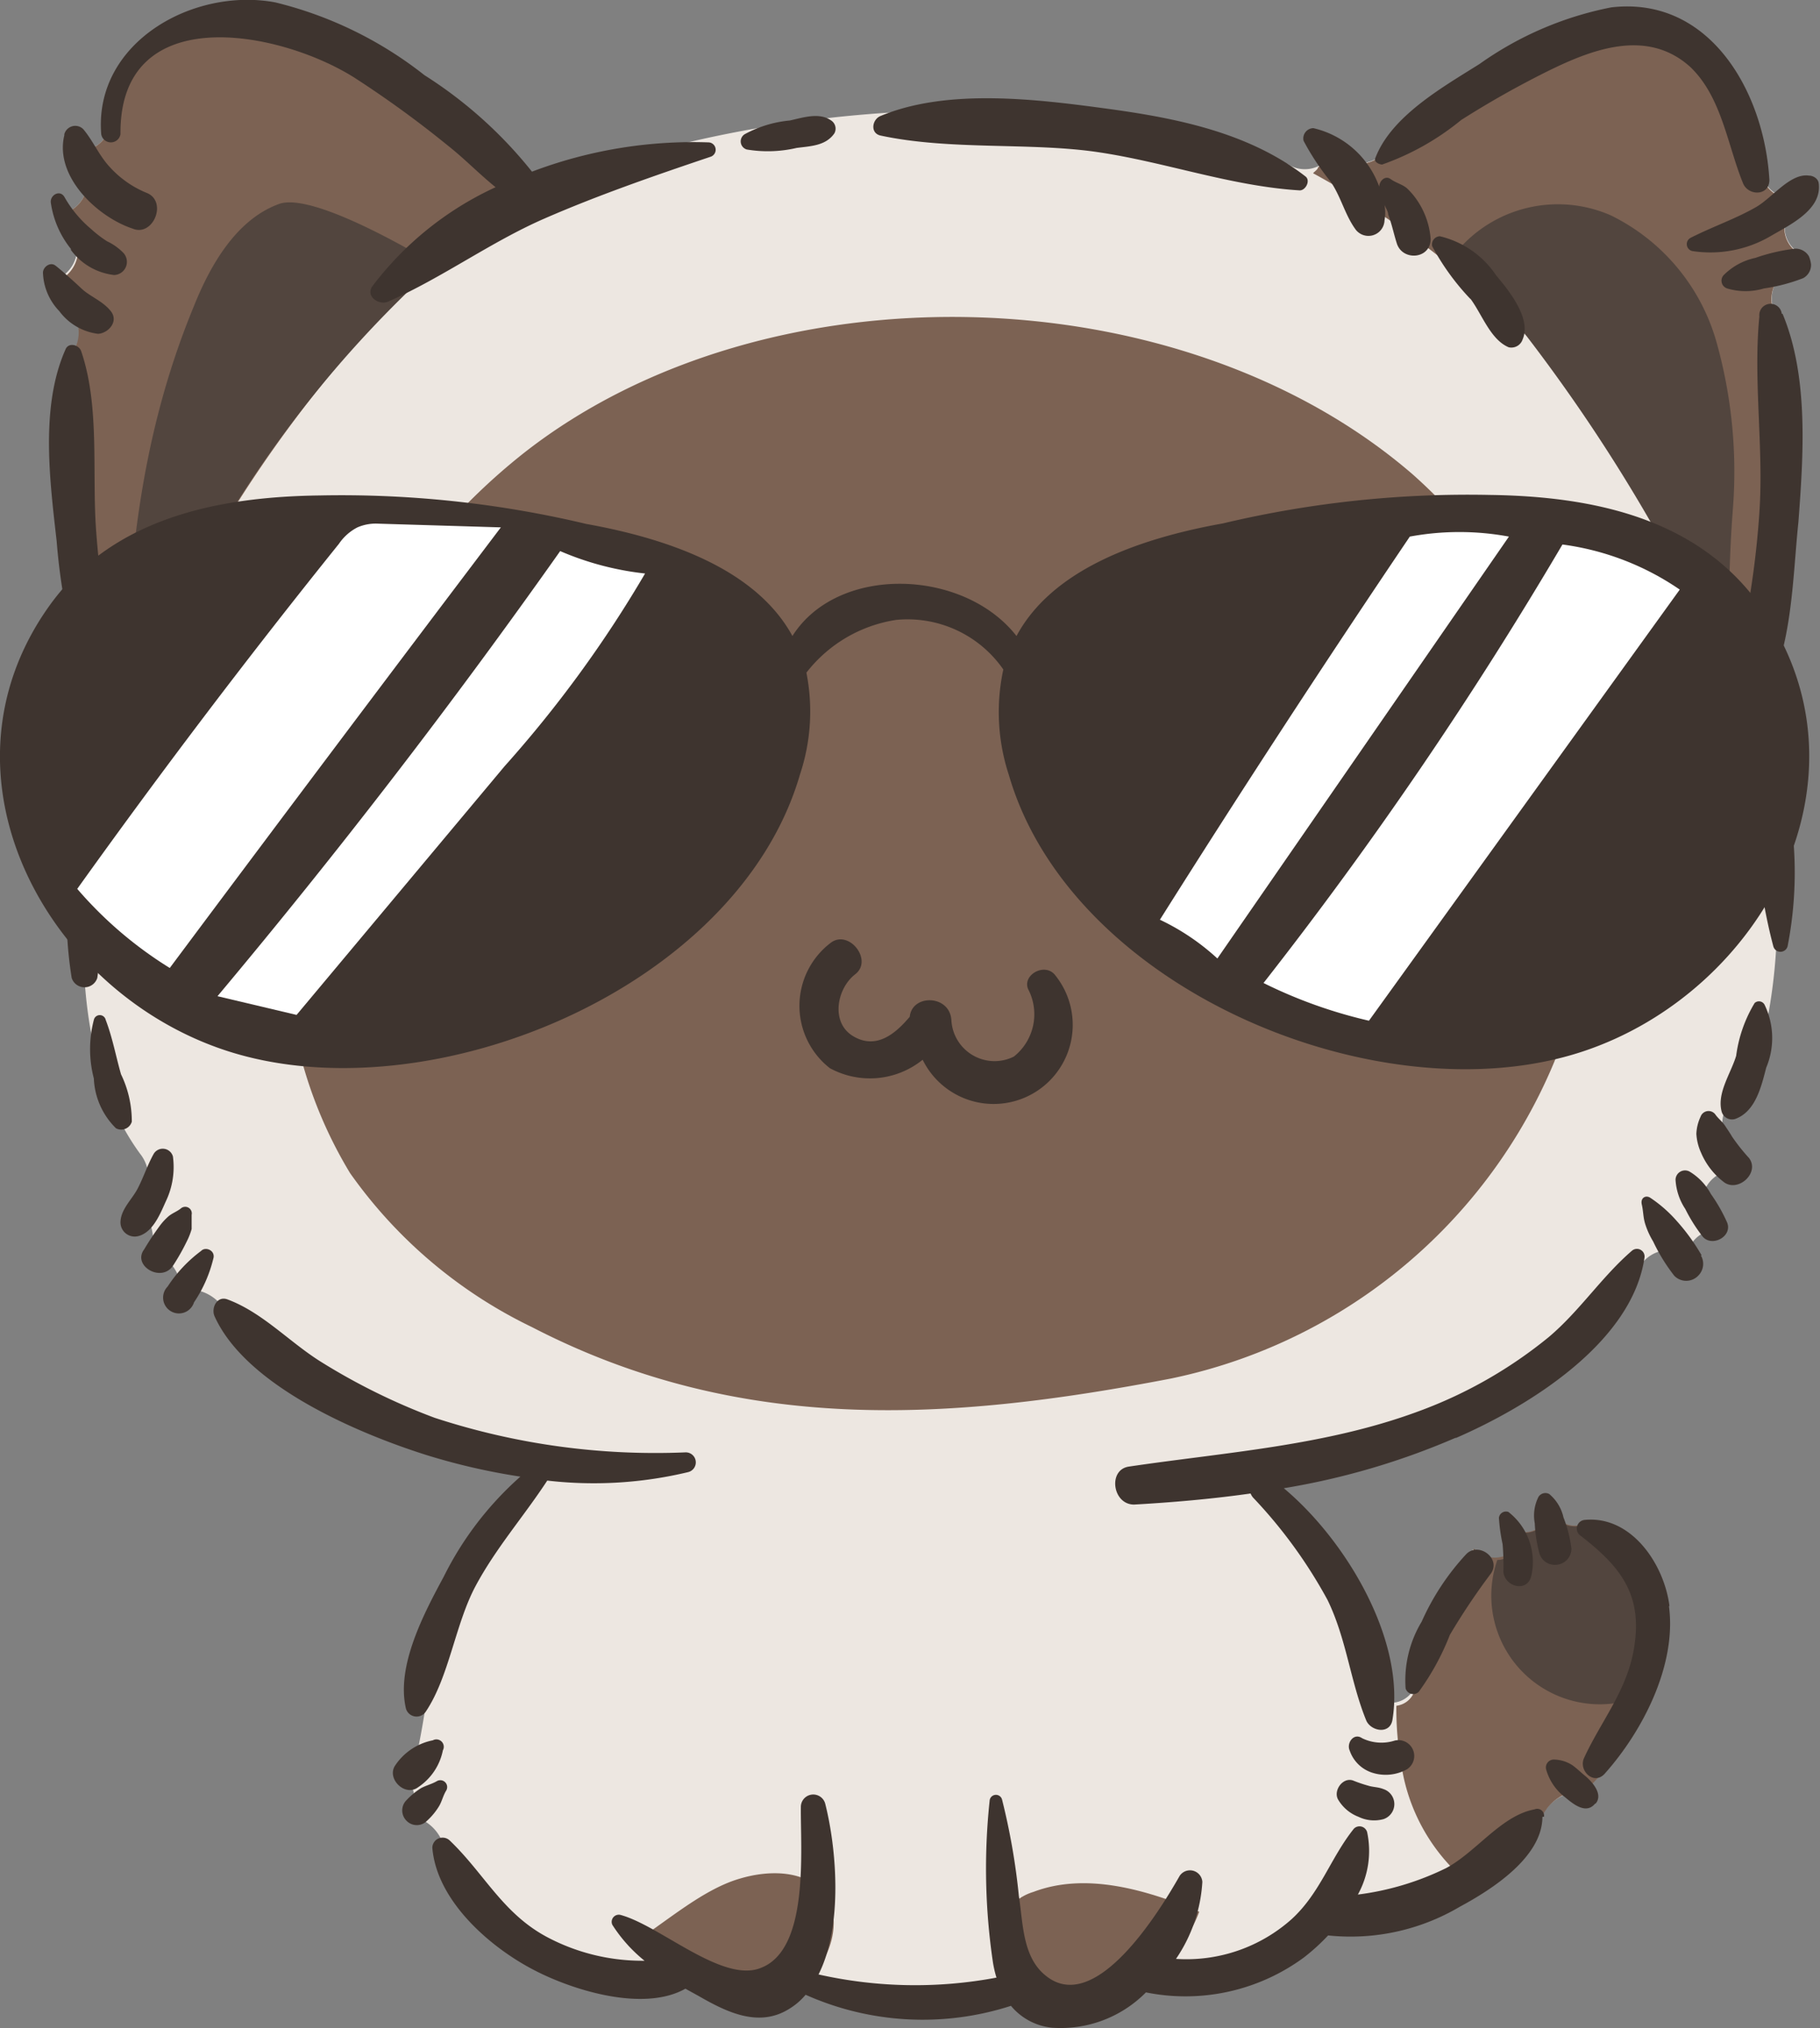 <svg xmlns="http://www.w3.org/2000/svg" viewBox="0 0 69.04 76.92"><rect x="0" y="0" width="69.04" height="76.92" fill="#808080" stroke="none"/><defs><style>.cls-1{fill:#ede7e1;}.cls-2{fill:#7c6253;}.cls-3{fill:#52453e;}.cls-4{fill:#3e342f;}.cls-5{fill:#fff;}</style></defs><g id="Layer_2" data-name="Layer 2"><g id="Ñëîé_1_êîïèÿ_" data-name="Ñëîé 1 (êîïèÿ)"><path class="cls-1" d="M2.49,11.5a4.71,4.71,0,0,1-.81-.8A1.3,1.3,0,0,0,2.82,8.88l-.38-.8a1.2,1.2,0,0,0,.83-1.42c-.08-.32-.13-.63-.19-.94a1.16,1.16,0,0,0,1.1-1.15A4.71,4.71,0,0,1,5.25,1.93a1.28,1.28,0,0,0,.15-.25c5.37-2.19,9.9,1.81,13.84,4.93a1,1,0,0,0,1.31.55c7.79-3.23,19.74-4.23,27.65-1a1.08,1.08,0,0,0,.63.05,1.18,1.18,0,0,0,1.77-.55,1.2,1.2,0,0,0,1.59.37,1.17,1.17,0,0,0,.51-.64c1.91-.9,3.54-2.27,5.41-3.25a1.1,1.1,0,0,0,.58-.69c.12,0,.25-.11.38-.15,3.63-1.27,8,.73,7.76,5a1.12,1.12,0,0,0,1.4,1.17v0a1.12,1.12,0,0,0-.53,1v.11a1.12,1.12,0,0,0,.88,1.14,2.7,2.7,0,0,0,0,.28s0,.06,0,.09a1.24,1.24,0,0,0-1.33,1.55,26.94,26.94,0,0,1,.78,4.2,1.25,1.25,0,0,0-.39.82c-.16,2.22-.21,4.45-.45,6.67a1.13,1.13,0,0,0-.2.54,43.55,43.55,0,0,0,.35,9.2,20.7,20.7,0,0,1-1,8.28,1.27,1.27,0,0,0-.86,1.83c.21.4.55.85.82,1.3a1.24,1.24,0,0,0-1.18,2.17h-.09A1.13,1.13,0,0,0,64,47.6a1.31,1.31,0,0,0-1.91.66c-.06.17-.15.31-.22.47a1.43,1.43,0,0,0-.45.29,30.19,30.19,0,0,1-4.88,4.29s-.06.06-.09.09A40.71,40.71,0,0,1,49,55.56a.94.94,0,0,0-.22,1.71,5.61,5.61,0,0,1,2.84,5.82.89.89,0,0,0,.19.81,1,1,0,0,0,1.84.13,16.08,16.08,0,0,1,2.23-5.27c.52.59,1.71.42,1.63-.55,0,0,0-.08,0-.12a.93.93,0,0,0,1.22-.86v0l.08,0h0a.93.93,0,0,0,1.08.64c2-.38,2.69,2.43,2.74,3.9a8.36,8.36,0,0,1-2.24,5.89,1.27,1.27,0,0,0-.18.29,1.71,1.71,0,0,0-1.83,1.17,1.58,1.58,0,0,0-1,.83C56.22,72,52.54,73.16,50.27,73a1.48,1.48,0,0,0-1.54.93,14.85,14.85,0,0,1-3.81,1l-.21,0a1.62,1.62,0,0,0-1.77,0,4.73,4.73,0,0,1-2.83,1.17,1.4,1.4,0,0,0-1.67-.36,9.08,9.08,0,0,1-6.27-.11,1.52,1.52,0,0,0-.79-.12,1.78,1.78,0,0,0-2.33,0h-.27l-.45-.12-.1,0-.11-.06A2.11,2.11,0,0,0,27,75.18a1.79,1.79,0,0,0-.86-.28,31.35,31.35,0,0,0-3.69.44,13.07,13.07,0,0,1-3-1.28,8.88,8.88,0,0,1-2.6-4,1.63,1.63,0,0,0-1.16-1.17,1.9,1.9,0,0,0-.36-1.65,1.61,1.61,0,0,0,.53-.93c.57-2.73.59-5.58,2.34-7.88a1.76,1.76,0,0,0,.32-.74,1.72,1.72,0,0,0,.23-.52,2.48,2.48,0,0,1,.54-.12c1.21-.06,1.21-1.94,0-1.88a5.56,5.56,0,0,0-1.3.27,14.8,14.8,0,0,0-4.21-1.94c-2.14-.81-3.86-2.52-5.47-4.1a1.61,1.61,0,0,0-1.43-.48,1.66,1.66,0,0,0-1.12-1.48,1.86,1.86,0,0,0-.55-1.77,1.44,1.44,0,0,0,.1-1.92C2.4,39.76,3,33.48,3.91,29a2,2,0,0,0,0-.33,1.05,1.05,0,0,0,.3-1.12,31.54,31.54,0,0,1-1.36-6.58c-.15-2.21-.6-4.68-.28-6.87a1.36,1.36,0,0,0,0-.54A1.34,1.34,0,0,0,2.49,11.5Z"/><path class="cls-2" d="M44.42,52.28A20.19,20.19,0,0,0,59.75,38,20.17,20.17,0,0,0,53.6,18c-8.83-7.64-24.53-8-33.69-.85a23.68,23.68,0,0,0-9,17.43,16.69,16.69,0,0,0,2.37,9.91,18,18,0,0,0,6.9,5.84C28.09,54.42,36,53.9,44.42,52.28Z"/><path class="cls-2" d="M28.05,71.25c1.12-.34,2.52-.34,3.23.58s.25,2.51-.7,3.33l-.06,0a1.88,1.88,0,0,0-1.47.36h-.27l-.45-.12-.1,0-.11-.06A2.16,2.16,0,0,0,27,75.18a1.72,1.72,0,0,0-.85-.28,5.33,5.33,0,0,0-.8,0,6.69,6.69,0,0,1-1.5-1.11C25.15,73,26.58,71.68,28.05,71.25Z"/><path class="cls-2" d="M43.61,74.78a1.37,1.37,0,0,0-.67.25l-.26.18a4.42,4.42,0,0,1-3.57-.38c-.78-.47-1.44-1.42-1-2.23a1.9,1.9,0,0,1,1.09-.85c2-.76,4.29-.08,6.29.75A4.35,4.35,0,0,1,43.61,74.78Z"/><path class="cls-2" d="M53.69,64a16.08,16.08,0,0,1,2.23-5.27c.52.59,1.71.42,1.63-.55,0,0,0-.08,0-.12a.93.93,0,0,0,1.22-.86v0l.08,0h0a.93.93,0,0,0,1.08.64c2-.38,2.69,2.43,2.74,3.9a8.36,8.36,0,0,1-2.24,5.89,1.27,1.27,0,0,0-.18.29,1.71,1.71,0,0,0-1.83,1.17,1.58,1.58,0,0,0-1,.83,4.82,4.82,0,0,1-1.59,1.59A7.13,7.13,0,0,1,53.17,67a11.88,11.88,0,0,1-.2-2.31A.83.83,0,0,0,53.69,64Z"/><path class="cls-2" d="M50,6.34a1.07,1.07,0,0,0,.57-.68,1.21,1.21,0,0,0,1.61.39,1.17,1.17,0,0,0,.51-.64c1.91-.9,3.54-2.27,5.41-3.25a1.1,1.1,0,0,0,.58-.69c.12,0,.25-.11.38-.15,3.63-1.27,8,.73,7.76,5a1.12,1.12,0,0,0,1.4,1.17v0a1.12,1.12,0,0,0-.53,1v.11a1.12,1.12,0,0,0,.88,1.14,2.7,2.7,0,0,0,0,.28s0,.06,0,.09a1.24,1.24,0,0,0-1.33,1.55,26.94,26.94,0,0,1,.78,4.2,1.25,1.25,0,0,0-.39.82c-.16,2.22-.21,4.45-.45,6.67a1.13,1.13,0,0,0-.2.54,22.74,22.74,0,0,0-.14,2.32c-.25.15-.51.31-.78.45A33.9,33.9,0,0,0,49.81,6.57C49.88,6.49,50,6.42,50,6.34Z"/><path class="cls-2" d="M3.92,29c0-.11,0-.22,0-.32a1.05,1.05,0,0,0,.3-1.12,31.54,31.54,0,0,1-1.36-6.58c-.15-2.21-.6-4.68-.28-6.87a1.36,1.36,0,0,0,0-.54,1.34,1.34,0,0,0-.09-2,4.71,4.71,0,0,1-.81-.8A1.3,1.3,0,0,0,2.82,8.88l-.38-.8a1.2,1.2,0,0,0,.83-1.42c-.08-.32-.13-.63-.19-.94a1.16,1.16,0,0,0,1.1-1.15A4.71,4.71,0,0,1,5.25,1.93a1.28,1.28,0,0,0,.15-.25c5.37-2.19,9.91,1.81,13.85,4.93a1,1,0,0,0,.43.53A48.43,48.43,0,0,0,4.21,29Z"/><path class="cls-3" d="M65.68,25.84A64,64,0,0,0,55.27,9.53a5,5,0,0,1,5.84-1.36,7.67,7.67,0,0,1,4,4.79,18.19,18.19,0,0,1,.62,6.41A48.21,48.21,0,0,0,65.68,25.84Z"/><path class="cls-3" d="M10.6,7.73C9,8.3,8,10,7.36,11.6c-2.2,5.32-2.59,10.61-2.64,16.28A43.44,43.44,0,0,1,16.54,10.06S12,7.25,10.6,7.73Z"/><path class="cls-3" d="M57.55,58.21c0-.05,0-.08,0-.13a.92.92,0,0,0,1.22-.85v0l.08,0h0a.93.93,0,0,0,1.08.64c2-.38,2.69,2.43,2.74,3.9a8.05,8.05,0,0,1-.33,2.52,4.12,4.12,0,0,1-5.54-5.13A.77.77,0,0,0,57.55,58.21Z"/><path class="cls-4" d="M28.33,5.67a4.82,4.82,0,0,0,1.89-.06c.54-.07,1.1-.08,1.43-.55a.37.37,0,0,0-.12-.49c-.45-.32-1.07-.11-1.57,0a4.42,4.42,0,0,0-1.71.52A.32.32,0,0,0,28.33,5.67ZM33.4,4.4c2.54-1.06,5.92-.64,8.58-.28s5.4.91,7.54,2.57c.21.16,0,.54-.22.53-2.6-.16-5.08-1.07-7.65-1.45s-5.6-.06-8.25-.63C33,5.05,33.08,4.53,33.4,4.4Zm16.05.94a.39.39,0,0,1,.37-.48,3.49,3.49,0,0,1,2.5,2.22c0-.21.22-.44.43-.29s.42.19.61.34a2.75,2.75,0,0,1,.44.53,3,3,0,0,1,.47,1.4c0,.77-1.06.85-1.28.18-.12-.37-.19-.74-.33-1.1,0-.12-.09-.24-.14-.37a1.69,1.69,0,0,1,0,.59.61.61,0,0,1-1.12.31c-.39-.55-.54-1.23-.93-1.79A9.45,9.45,0,0,1,49.45,5.34Zm6.33,6a9.17,9.17,0,0,1-1.45-2,.31.31,0,0,1,.29-.38,3.56,3.56,0,0,1,2.14,1.49c.48.57,1.34,1.63,1,2.42a.45.45,0,0,1-.53.3C56.54,12.88,56.22,11.92,55.78,11.33ZM2.72,37.09A15.28,15.28,0,0,1,3,30.89a22.2,22.2,0,0,1,.82-3.36,23.23,23.23,0,0,1-1.67-7c-.26-2.3-.63-5.12.34-7.29.12-.27.51-.16.59.08.72,2.11.4,4.64.57,6.85.15,2.06.52,4.13.68,6.19a5.88,5.88,0,0,1,.76-1.15.24.24,0,0,1,.41.17c-.1,1.85-.91,3.67-1.24,5.5C3.88,32.94,4,35,3.69,37.09A.51.51,0,0,1,2.72,37.09Zm1.68,5.7a2.81,2.81,0,0,1-.84-1.89,4.39,4.39,0,0,1,0-2.22.23.23,0,0,1,.45,0c.26.68.38,1.36.58,2.06A4.09,4.09,0,0,1,5,42.54.42.42,0,0,1,4.4,42.79Zm.84,4.09a.54.54,0,0,1-.67-.51c0-.5.43-.87.65-1.29s.37-.89.61-1.32a.4.4,0,0,1,.73.1,3,3,0,0,1-.26,1.68C6.09,46,5.81,46.74,5.24,46.88Zm.23.5a10.55,10.55,0,0,1,.59-.89,2.24,2.24,0,0,1,.33-.36c.14-.12.32-.18.47-.3a.25.25,0,0,1,.41.24c0,.18,0,.36,0,.54a2.58,2.58,0,0,1-.18.46,8.34,8.34,0,0,1-.52.92C6.13,48.67,5,48,5.47,47.38Zm2.62.36a5.11,5.11,0,0,1-.73,1.65.6.6,0,1,1-1-.6,5.26,5.26,0,0,1,1.27-1.35C7.8,47.26,8.19,47.43,8.09,47.74Zm8.05,7.43c-2.58-.82-6.81-2.61-8-5.25-.14-.31.09-.79.49-.64,1.32.49,2.33,1.6,3.52,2.35a24,24,0,0,0,4.34,2.14A26.91,26.91,0,0,0,26,55.08a.38.38,0,0,1,.1.75,15.35,15.35,0,0,1-5.34.32c-.89,1.36-1.95,2.56-2.72,4s-1,3.43-1.88,4.75a.42.42,0,0,1-.76-.1c-.38-1.61.68-3.61,1.43-5A12.48,12.48,0,0,1,19.74,56,24.24,24.24,0,0,1,16.14,55.17Zm50.8-17.06A2.9,2.9,0,0,1,67,40.49c-.19.73-.41,1.68-1.19,1.95a.41.41,0,0,1-.5-.28c-.19-.71.35-1.45.55-2.12a5.16,5.16,0,0,1,.7-2A.24.24,0,0,1,66.94,38.11Zm-.59,5.81c.41.55-.39,1.29-.93.93a2.74,2.74,0,0,1-.89-1.13,2,2,0,0,1-.18-.72,1.68,1.68,0,0,1,.16-.65.32.32,0,0,1,.57-.07c.11.15.26.26.37.43s.17.25.25.39A7.31,7.31,0,0,0,66.35,43.92Zm-.83,2.45c.2.52-.56.93-.92.54a6.12,6.12,0,0,1-.67-1.06,2.23,2.23,0,0,1-.37-1.11.36.36,0,0,1,.53-.31,2.21,2.21,0,0,1,.81.85A6.23,6.23,0,0,1,65.52,46.37Zm-1,1.24a.63.63,0,0,1-.1.77.63.63,0,0,1-.91,0,6.87,6.87,0,0,1-.8-1.3,3,3,0,0,1-.3-.66c-.08-.25-.07-.48-.13-.74s.16-.37.33-.25a5.06,5.06,0,0,1,1,.88A7.61,7.61,0,0,1,64.55,47.61Zm-9.31,6.92a27.73,27.73,0,0,1-6.51,1.91c2.39,2,4.62,5.79,4.12,8.79-.1.57-.84.42-1,0-.6-1.48-.74-3.07-1.46-4.55a18.36,18.36,0,0,0-2.83-3.89.6.6,0,0,1-.09-.15c-1.48.21-3,.34-4.42.42-.82,0-1-1.32-.2-1.44,3.72-.55,7.47-.79,11-2.1a17.07,17.07,0,0,0,4.94-2.82c1.18-1,2-2.28,3.15-3.27a.29.29,0,0,1,.47.28C61.9,50.92,58,53.33,55.24,54.53ZM3.84,5.09c-.28-3.48,3.49-5.58,6.6-5A14.78,14.78,0,0,1,16.1,2.85a16.52,16.52,0,0,1,4.08,3.66A17.24,17.24,0,0,1,26.89,5.4a.28.28,0,0,1,.08.54c-2.11.71-4.28,1.46-6.32,2.35s-3.88,2.25-5.93,3.15c-.34.15-.87-.2-.59-.59A12.29,12.29,0,0,1,18.8,7.1C18.18,6.6,17.6,6,17,5.53a39.83,39.83,0,0,0-3.58-2.6C10.56,1.14,4.52,0,4.57,5.09A.37.37,0,0,1,3.84,5.09Zm-1.4,0a.43.43,0,0,1,.72-.19c.37.44.6,1,1,1.43a3.86,3.86,0,0,0,1.44,1c.75.35.2,1.66-.57,1.34C3.7,8.23,2.06,6.7,2.44,5.13Zm.25,4.35a3.6,3.6,0,0,1-.76-1.74c-.05-.3.35-.53.52-.22a4.41,4.41,0,0,0,1,1.2,4.51,4.51,0,0,0,.61.47,2.12,2.12,0,0,1,.62.44.5.5,0,0,1-.35.84A2.37,2.37,0,0,1,2.69,9.48ZM2.25,11.8a2.2,2.2,0,0,1-.62-1.46c0-.21.27-.42.47-.27s.68.58,1,.88.81.47,1.11.86-.11.83-.49.85A2.16,2.16,0,0,1,2.25,11.8ZM52.17,6c.6-1.59,2.55-2.69,3.95-3.57a12.89,12.89,0,0,1,5-2.15c3.76-.44,5.81,3.24,6,6.54,0,.62-.8.62-1,.13-.6-1.48-.81-3.27-2-4.41-1.64-1.48-3.73-.67-5.43.17a35.9,35.9,0,0,0-3.26,1.84,9.88,9.88,0,0,1-3,1.69C52.28,6.23,52.11,6.12,52.17,6ZM66.62,7.85c.61-.35,1.29-1.29,2-1.19.15,0,.34.1.37.28.14,1-1.06,1.57-1.8,2a4.52,4.52,0,0,1-3,.58.27.27,0,0,1-.06-.5C65,8.58,65.84,8.3,66.62,7.85Zm2,1.87a1.09,1.09,0,0,1,.08.31.57.57,0,0,1-.3.52,6.81,6.81,0,0,1-1.49.39,2.44,2.44,0,0,1-1.39,0,.31.31,0,0,1-.13-.51,2.4,2.4,0,0,1,1.2-.65,7.05,7.05,0,0,1,1.51-.35A.59.59,0,0,1,68.62,9.72Zm-1,2.18c1,2.4.79,5.38.6,7.91C68,21.88,68,24.63,66.9,26.52c.25.87.43,1.77.6,2.49a14.58,14.58,0,0,1,.31,6.88.28.28,0,0,1-.54,0c-.6-2.25-.71-4.58-1.25-6.84-.41-1.75-1.62-3.77-1.36-5.56a.25.25,0,0,1,.37-.15,3.61,3.61,0,0,1,1,1.11c.07-.32.14-.64.2-1a34.14,34.14,0,0,0,.51-4c.17-2.48-.24-5,0-7.45A.42.42,0,0,1,67.59,11.9ZM15,66.94A2.24,2.24,0,0,1,16.42,66h0a.28.28,0,0,1,.38.38v0a2.19,2.19,0,0,1-.94,1.4C15.36,68.16,14.64,67.44,15,66.94Zm1.66,1.55a2.5,2.5,0,0,1-.46.56.54.54,0,0,1-.78,0,.55.55,0,0,1,0-.78,2.75,2.75,0,0,1,.56-.46c.19-.1.4-.15.59-.26a.26.26,0,0,1,.36.35C16.81,68.09,16.77,68.3,16.66,68.49ZM53.37,67.1a1.66,1.66,0,0,1-1.31.13,1.33,1.33,0,0,1-.86-.84c-.13-.28.15-.69.47-.47a1.66,1.66,0,0,0,1.24.09A.6.6,0,0,1,53.37,67.1Zm-.89.75a.6.6,0,0,1,0,1.14,1.36,1.36,0,0,1-.95-.09,1.53,1.53,0,0,1-.75-.62c-.24-.35.16-.91.56-.75a5.27,5.27,0,0,0,.56.19C52.09,67.78,52.28,67.77,52.48,67.85Zm1.34-3.69a.3.3,0,0,1-.5-.13,4.31,4.31,0,0,1,.61-2.53,9.33,9.33,0,0,1,1.69-2.56c.47-.48,1.33.16.94.73A25.34,25.34,0,0,0,55,62,9.58,9.58,0,0,1,53.82,64.16Zm3.4-6.82a2.4,2.4,0,0,1,.87,2.42c-.15.65-1,.42-1.06-.14A9.45,9.45,0,0,0,57,58.56a6.61,6.61,0,0,1-.14-1A.27.27,0,0,1,57.22,57.34Zm2.09.21a4.76,4.76,0,0,1,.3,1.18.61.61,0,0,1-.54.61.61.61,0,0,1-.68-.45,5.23,5.23,0,0,1-.17-1.12,1.57,1.57,0,0,1,.14-1,.31.31,0,0,1,.41-.11A1.62,1.62,0,0,1,59.31,57.55Zm4,3.36c.3,2.24-1,4.75-2.44,6.36-.41.45-1-.12-.78-.6.64-1.39,1.6-2.52,1.88-4.08.38-2.09-.48-3.16-2-4.34a.33.33,0,0,1,.16-.61C61.89,57.48,63.13,59.32,63.33,60.91Zm-2.8,7.49c-.35.43-.85,0-1.14-.24a2,2,0,0,1-.72-1.06.3.3,0,0,1,.29-.37,1.33,1.33,0,0,1,.7.21c.17.12.32.27.48.4S60.86,68,60.53,68.4Zm-2,.5c0,1.54-1.94,2.77-3.13,3.41a8.14,8.14,0,0,1-5,1.09,7.77,7.77,0,0,1-.91.83,7.58,7.58,0,0,1-6,1.33h0a4.55,4.55,0,0,1-3.56,1.34,2.33,2.33,0,0,1-1.56-.83,10.89,10.89,0,0,1-7.79-.42,2.51,2.51,0,0,1-.63.54c-1.16.72-2.38.11-3.44-.5L26,75.42c-1.58.89-4.23.07-5.69-.68-1.71-.87-3.75-2.65-3.91-4.67a.39.39,0,0,1,.66-.27c1.3,1.24,2,2.75,3.67,3.65a7.7,7.7,0,0,0,3.61.91h.11A5.67,5.67,0,0,1,23.23,73a.27.27,0,0,1,.3-.38c1.51.4,3.9,2.63,5.36,2,1.82-.73,1.47-4.49,1.49-6.1a.47.47,0,0,1,.92-.13c.42,1.64.7,4.61-.25,6.49A16.69,16.69,0,0,0,37.8,75a4.29,4.29,0,0,1-.14-.62,24.27,24.27,0,0,1-.12-6.08.24.24,0,0,1,.47-.06,25.15,25.15,0,0,1,.64,3.67c.16,1,.13,2.29,1,3,1.88,1.57,4.31-2.38,5.1-3.77a.47.47,0,0,1,.86.23,5.78,5.78,0,0,1-1,2.92A6,6,0,0,0,49,72.78c1.09-1,1.47-2.32,2.36-3.43a.3.3,0,0,1,.5.13,3.42,3.42,0,0,1-.35,2.37,10.6,10.6,0,0,0,3.34-1c1.15-.61,2.1-2,3.36-2.23A.26.26,0,0,1,58.57,68.9Z"/><path class="cls-4" d="M66.79,23c-2.38-3.37-6.4-4.18-10.29-4.23a40.19,40.19,0,0,0-10.11,1.08c-3.4.61-6.52,1.83-7.83,4.27-2-2.56-6.78-2.72-8.5,0-1.32-2.42-4.43-3.64-7.82-4.25a40.19,40.19,0,0,0-10.11-1.08c-3.89.05-7.91.86-10.29,4.23-4.54,6.42-.08,14.62,6.79,16.84,7.63,2.46,19.36-2.34,21.72-10.5a7.55,7.55,0,0,0,.24-3.85,5.33,5.33,0,0,1,3.4-2,4.42,4.42,0,0,1,4.07,1.88,7.64,7.64,0,0,0,.21,4c2.37,8.16,14.1,13,21.73,10.5C66.87,37.64,71.33,29.44,66.79,23Z"/><path class="cls-5" d="M13.56,20a1.89,1.89,0,0,0-.7.62Q7.73,27,2.93,33.71a15.08,15.08,0,0,0,3.51,3Q12.7,28.32,19,20l-4.64-.14A1.76,1.76,0,0,0,13.56,20Z"/><path class="cls-5" d="M11.25,38.49l-3-.71q6.84-8.16,13-16.88a11.19,11.19,0,0,0,3.22.85,45.26,45.26,0,0,1-5.33,7.31Z"/><path class="cls-5" d="M53.48,20.35a10.33,10.33,0,0,1,3.76,0l-11.06,16A8.72,8.72,0,0,0,44,34.88Q48.63,27.53,53.48,20.35Z"/><path class="cls-5" d="M51.93,38.71a18.16,18.16,0,0,1-4-1.43A151.83,151.83,0,0,0,59.27,20.65a10.24,10.24,0,0,1,4.45,1.71Z"/><path class="cls-4" d="M31.52,35.75c.69-.51,1.61.67.92,1.2s-.95,1.83-.07,2.35,1.61-.11,2.14-.74c.09-.87,1.52-.84,1.58.13a1.64,1.64,0,0,0,2.37,1.38A2.05,2.05,0,0,0,39,37.51c-.22-.53.6-1,1-.56a3,3,0,1,1-5,3.24,3.18,3.18,0,0,1-3.52.32A3,3,0,0,1,31.52,35.75Z"/></g></g></svg>